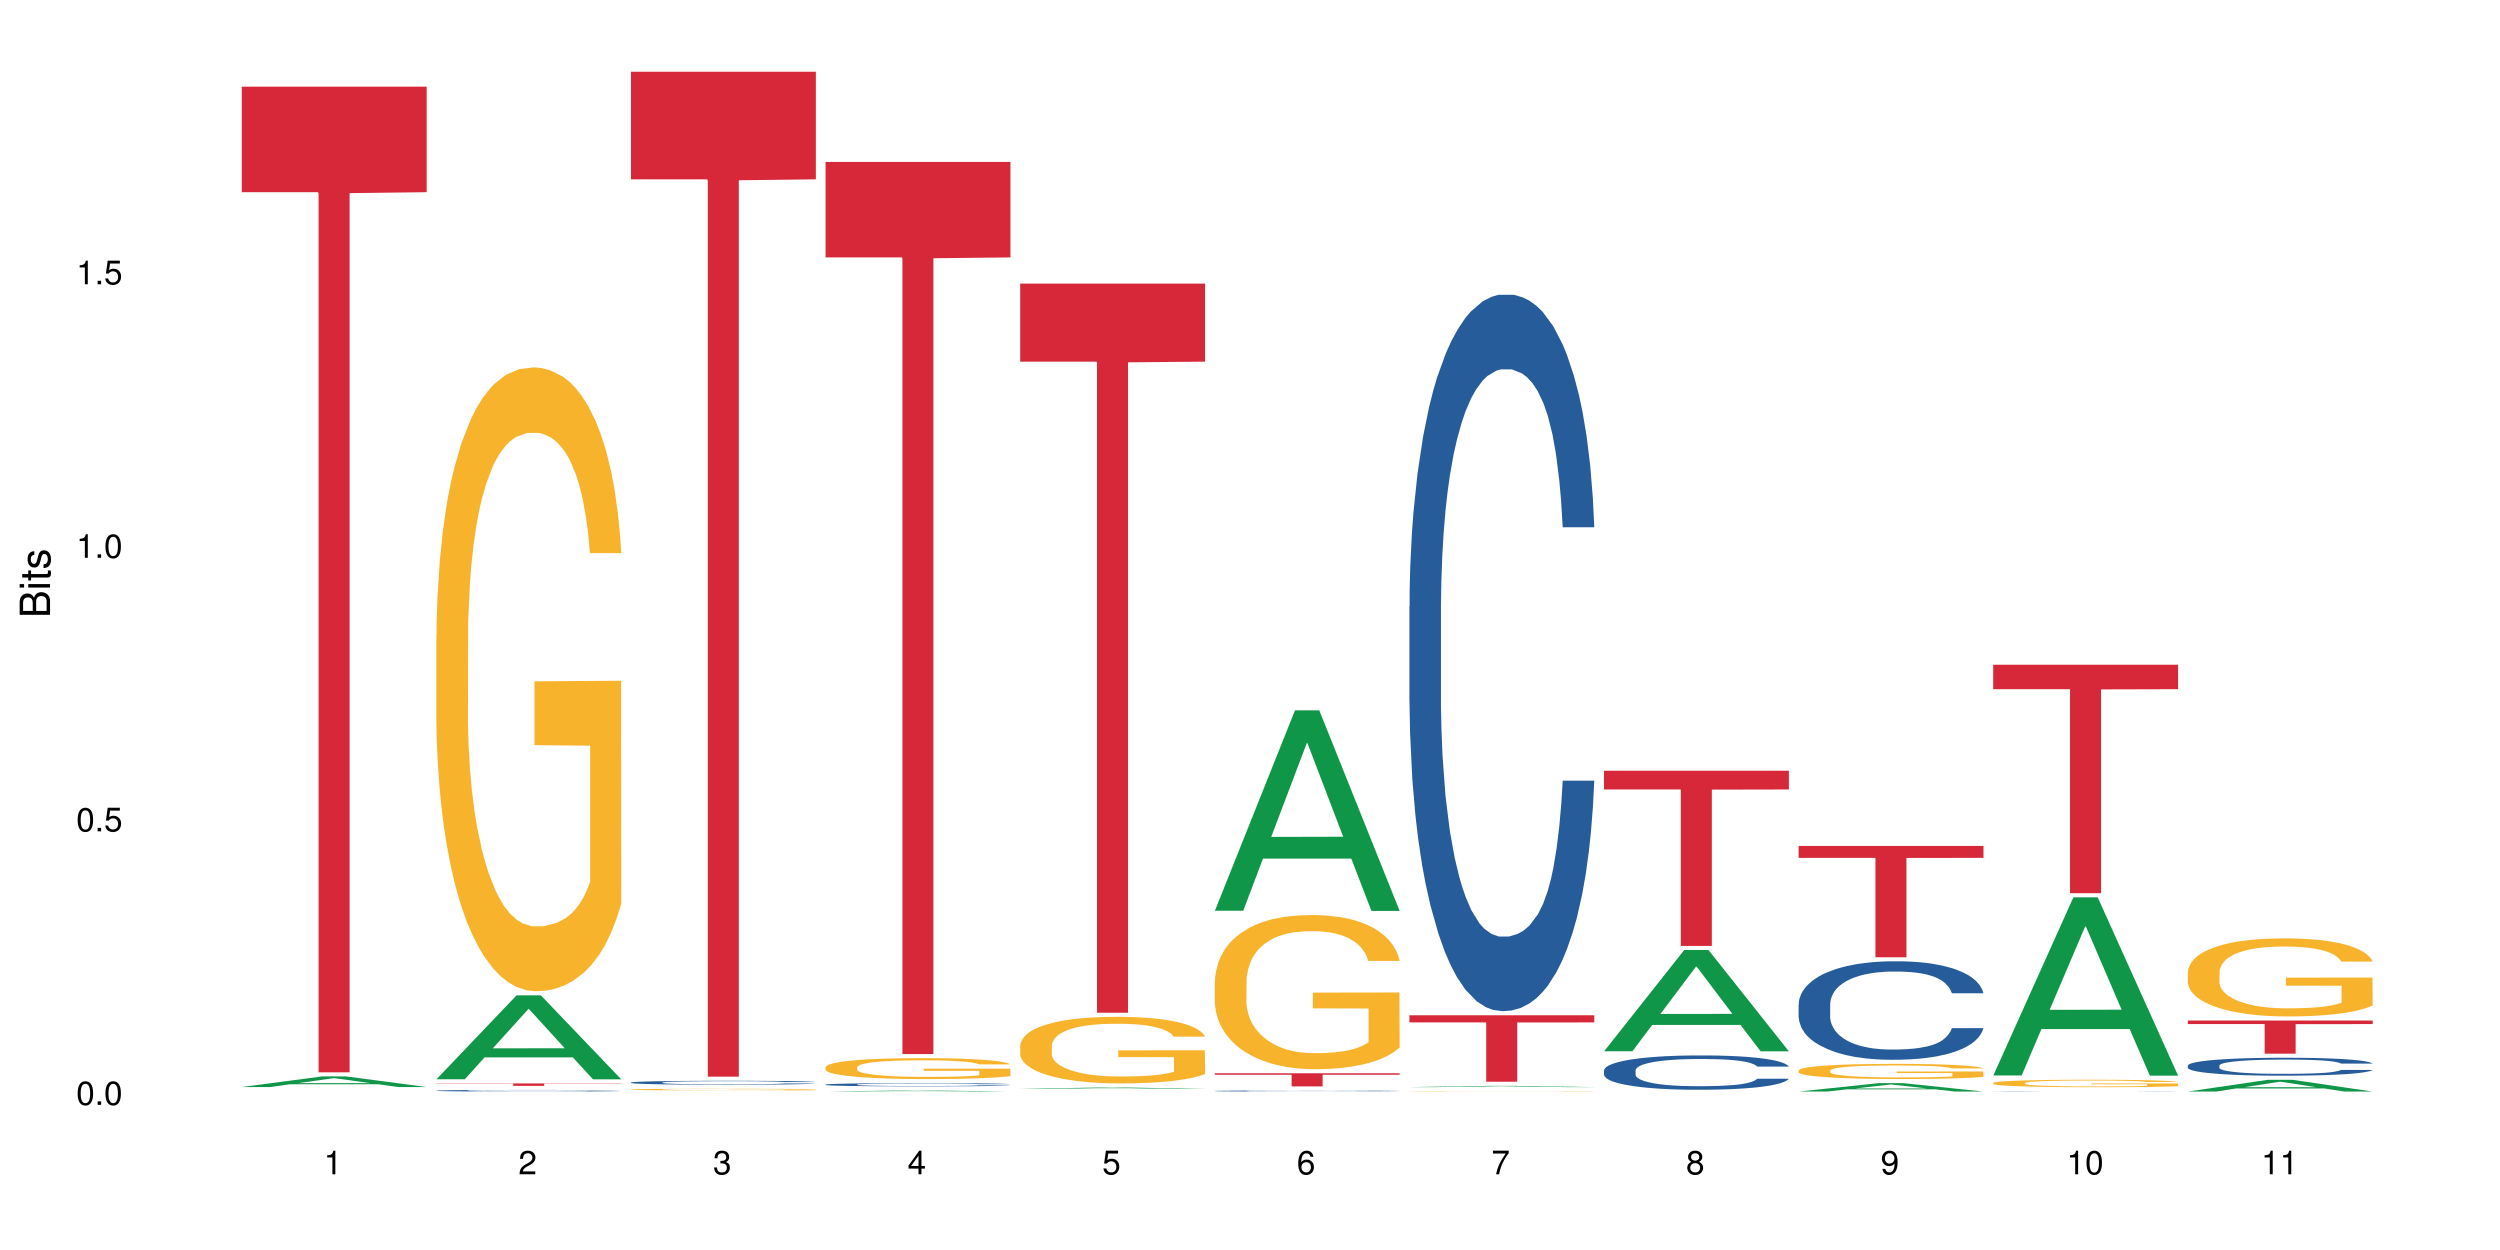<?xml version="1.0" encoding="UTF-8"?>
<svg xmlns="http://www.w3.org/2000/svg" xmlns:xlink="http://www.w3.org/1999/xlink" width="720pt" height="360pt" viewBox="0 0 720 360" version="1.1">
<defs>
<g>
<symbol overflow="visible" id="glyph0-0">
<path style="stroke:none;" d=""/>
</symbol>
<symbol overflow="visible" id="glyph0-1">
<path style="stroke:none;" d="M 2.641 -6.797 C 2 -6.797 1.422 -6.531 1.078 -6.047 C 0.641 -5.453 0.406 -4.547 0.406 -3.297 C 0.406 -1 1.188 0.219 2.641 0.219 C 4.078 0.219 4.859 -1 4.859 -3.234 C 4.859 -4.562 4.656 -5.438 4.203 -6.047 C 3.844 -6.531 3.281 -6.797 2.641 -6.797 Z M 2.641 -6.047 C 3.547 -6.047 4 -5.125 4 -3.312 C 4 -1.375 3.562 -0.484 2.625 -0.484 C 1.734 -0.484 1.281 -1.422 1.281 -3.281 C 1.281 -5.141 1.734 -6.047 2.641 -6.047 Z M 2.641 -6.047 "/>
</symbol>
<symbol overflow="visible" id="glyph0-2">
<path style="stroke:none;" d="M 1.828 -1 L 0.828 -1 L 0.828 0 L 1.828 0 Z M 1.828 -1 "/>
</symbol>
<symbol overflow="visible" id="glyph0-3">
<path style="stroke:none;" d="M 4.562 -6.797 L 1.062 -6.797 L 0.547 -3.094 L 1.328 -3.094 C 1.719 -3.562 2.047 -3.734 2.578 -3.734 C 3.484 -3.734 4.062 -3.109 4.062 -2.094 C 4.062 -1.125 3.484 -0.531 2.578 -0.531 C 1.828 -0.531 1.375 -0.906 1.188 -1.672 L 0.328 -1.672 C 0.453 -1.109 0.547 -0.844 0.75 -0.594 C 1.125 -0.078 1.828 0.219 2.594 0.219 C 3.969 0.219 4.922 -0.781 4.922 -2.219 C 4.922 -3.562 4.031 -4.484 2.719 -4.484 C 2.25 -4.484 1.859 -4.359 1.469 -4.062 L 1.734 -5.969 L 4.562 -5.969 Z M 4.562 -6.797 "/>
</symbol>
<symbol overflow="visible" id="glyph0-4">
<path style="stroke:none;" d="M 2.484 -4.844 L 2.484 0 L 3.328 0 L 3.328 -6.797 L 2.766 -6.797 C 2.469 -5.75 2.281 -5.609 0.984 -5.453 L 0.984 -4.844 Z M 2.484 -4.844 "/>
</symbol>
<symbol overflow="visible" id="glyph0-5">
<path style="stroke:none;" d="M 4.859 -0.828 L 1.281 -0.828 C 1.359 -1.391 1.672 -1.75 2.5 -2.234 L 3.469 -2.75 C 4.406 -3.266 4.906 -3.969 4.906 -4.812 C 4.906 -5.375 4.672 -5.906 4.266 -6.266 C 3.859 -6.625 3.375 -6.797 2.719 -6.797 C 1.859 -6.797 1.219 -6.5 0.844 -5.922 C 0.609 -5.562 0.5 -5.125 0.484 -4.438 L 1.328 -4.438 C 1.359 -4.906 1.406 -5.188 1.531 -5.406 C 1.75 -5.812 2.188 -6.062 2.703 -6.062 C 3.469 -6.062 4.031 -5.516 4.031 -4.781 C 4.031 -4.25 3.719 -3.797 3.125 -3.438 L 2.234 -2.938 C 0.812 -2.141 0.406 -1.5 0.328 0 L 4.859 0 Z M 4.859 -0.828 "/>
</symbol>
<symbol overflow="visible" id="glyph0-6">
<path style="stroke:none;" d="M 2.125 -3.125 L 2.578 -3.125 C 3.516 -3.125 3.984 -2.703 3.984 -1.891 C 3.984 -1.031 3.469 -0.531 2.578 -0.531 C 1.656 -0.531 1.203 -0.984 1.156 -1.969 L 0.312 -1.969 C 0.344 -1.422 0.438 -1.078 0.609 -0.766 C 0.953 -0.109 1.625 0.219 2.547 0.219 C 3.953 0.219 4.859 -0.609 4.859 -1.906 C 4.859 -2.766 4.516 -3.25 3.703 -3.516 C 4.344 -3.766 4.656 -4.25 4.656 -4.938 C 4.656 -6.109 3.875 -6.797 2.578 -6.797 C 1.203 -6.797 0.484 -6.047 0.453 -4.609 L 1.297 -4.609 C 1.312 -5.016 1.344 -5.25 1.453 -5.453 C 1.641 -5.828 2.062 -6.062 2.594 -6.062 C 3.344 -6.062 3.797 -5.625 3.797 -4.906 C 3.797 -4.422 3.609 -4.141 3.25 -3.984 C 3.016 -3.891 2.719 -3.844 2.125 -3.844 Z M 2.125 -3.125 "/>
</symbol>
<symbol overflow="visible" id="glyph0-7">
<path style="stroke:none;" d="M 3.141 -1.625 L 3.141 0 L 3.984 0 L 3.984 -1.625 L 4.984 -1.625 L 4.984 -2.391 L 3.984 -2.391 L 3.984 -6.797 L 3.359 -6.797 L 0.266 -2.516 L 0.266 -1.625 Z M 3.141 -2.391 L 1 -2.391 L 3.141 -5.359 Z M 3.141 -2.391 "/>
</symbol>
<symbol overflow="visible" id="glyph0-8">
<path style="stroke:none;" d="M 4.781 -5.031 C 4.609 -6.141 3.891 -6.797 2.844 -6.797 C 2.094 -6.797 1.422 -6.438 1.031 -5.828 C 0.609 -5.172 0.406 -4.344 0.406 -3.094 C 0.406 -1.953 0.578 -1.234 0.984 -0.625 C 1.359 -0.078 1.953 0.219 2.703 0.219 C 3.984 0.219 4.922 -0.734 4.922 -2.078 C 4.922 -3.344 4.062 -4.234 2.844 -4.234 C 2.172 -4.234 1.641 -3.969 1.281 -3.469 C 1.281 -5.125 1.828 -6.047 2.797 -6.047 C 3.391 -6.047 3.797 -5.672 3.938 -5.031 Z M 2.734 -3.484 C 3.547 -3.484 4.062 -2.922 4.062 -2 C 4.062 -1.156 3.484 -0.531 2.703 -0.531 C 1.922 -0.531 1.328 -1.188 1.328 -2.047 C 1.328 -2.891 1.906 -3.484 2.734 -3.484 Z M 2.734 -3.484 "/>
</symbol>
<symbol overflow="visible" id="glyph0-9">
<path style="stroke:none;" d="M 4.984 -6.797 L 0.438 -6.797 L 0.438 -5.969 L 4.109 -5.969 C 2.5 -3.656 1.828 -2.234 1.328 0 L 2.219 0 C 2.594 -2.172 3.453 -4.047 4.984 -6.094 Z M 4.984 -6.797 "/>
</symbol>
<symbol overflow="visible" id="glyph0-10">
<path style="stroke:none;" d="M 3.75 -3.578 C 4.453 -4 4.688 -4.344 4.688 -4.984 C 4.688 -6.047 3.844 -6.797 2.641 -6.797 C 1.438 -6.797 0.594 -6.047 0.594 -4.984 C 0.594 -4.359 0.828 -4.016 1.516 -3.578 C 0.734 -3.203 0.359 -2.641 0.359 -1.891 C 0.359 -0.641 1.297 0.219 2.641 0.219 C 3.984 0.219 4.922 -0.641 4.922 -1.875 C 4.922 -2.641 4.531 -3.203 3.75 -3.578 Z M 2.641 -6.047 C 3.359 -6.047 3.812 -5.625 3.812 -4.969 C 3.812 -4.344 3.344 -3.922 2.641 -3.922 C 1.922 -3.922 1.453 -4.344 1.453 -4.984 C 1.453 -5.625 1.922 -6.047 2.641 -6.047 Z M 2.641 -3.203 C 3.484 -3.203 4.062 -2.672 4.062 -1.875 C 4.062 -1.062 3.484 -0.531 2.625 -0.531 C 1.797 -0.531 1.219 -1.078 1.219 -1.875 C 1.219 -2.672 1.797 -3.203 2.641 -3.203 Z M 2.641 -3.203 "/>
</symbol>
<symbol overflow="visible" id="glyph0-11">
<path style="stroke:none;" d="M 0.516 -1.547 C 0.672 -0.438 1.406 0.219 2.438 0.219 C 3.188 0.219 3.859 -0.141 4.266 -0.75 C 4.688 -1.406 4.891 -2.25 4.891 -3.484 C 4.891 -4.625 4.703 -5.359 4.312 -5.953 C 3.938 -6.5 3.344 -6.797 2.594 -6.797 C 1.297 -6.797 0.359 -5.844 0.359 -4.516 C 0.359 -3.25 1.234 -2.344 2.453 -2.344 C 3.094 -2.344 3.562 -2.578 4.016 -3.109 C 4 -1.453 3.469 -0.531 2.5 -0.531 C 1.906 -0.531 1.484 -0.906 1.359 -1.547 Z M 2.578 -6.062 C 3.375 -6.062 3.969 -5.406 3.969 -4.531 C 3.969 -3.688 3.375 -3.094 2.547 -3.094 C 1.734 -3.094 1.234 -3.672 1.234 -4.578 C 1.234 -5.438 1.797 -6.062 2.578 -6.062 Z M 2.578 -6.062 "/>
</symbol>
<symbol overflow="visible" id="glyph1-0">
<path style="stroke:none;" d=""/>
</symbol>
<symbol overflow="visible" id="glyph1-1">
<path style="stroke:none;" d="M 0 -0.953 L 0 -4.891 C 0 -5.719 -0.234 -6.344 -0.734 -6.797 C -1.188 -7.234 -1.812 -7.469 -2.5 -7.469 C -3.547 -7.469 -4.188 -7 -4.625 -5.875 C -4.984 -6.672 -5.641 -7.094 -6.531 -7.094 C -7.156 -7.094 -7.734 -6.859 -8.141 -6.391 C -8.562 -5.938 -8.75 -5.344 -8.75 -4.5 L -8.75 -0.953 Z M -4.984 -2.062 L -7.766 -2.062 L -7.766 -4.219 C -7.766 -4.844 -7.688 -5.203 -7.453 -5.5 C -7.219 -5.812 -6.859 -5.969 -6.375 -5.969 C -5.906 -5.969 -5.531 -5.812 -5.297 -5.5 C -5.062 -5.203 -4.984 -4.844 -4.984 -4.219 Z M -0.984 -2.062 L -4 -2.062 L -4 -4.781 C -4 -5.328 -3.859 -5.688 -3.578 -5.953 C -3.297 -6.219 -2.922 -6.359 -2.484 -6.359 C -2.062 -6.359 -1.688 -6.219 -1.406 -5.953 C -1.109 -5.688 -0.984 -5.328 -0.984 -4.781 Z M -0.984 -2.062 "/>
</symbol>
<symbol overflow="visible" id="glyph1-2">
<path style="stroke:none;" d="M -6.281 -1.797 L -6.281 -0.797 L 0 -0.797 L 0 -1.797 Z M -8.75 -1.797 L -8.75 -0.797 L -7.484 -0.797 L -7.484 -1.797 Z M -8.75 -1.797 "/>
</symbol>
<symbol overflow="visible" id="glyph1-3">
<path style="stroke:none;" d="M -6.281 -3.047 L -6.281 -2.016 L -8.016 -2.016 L -8.016 -1.016 L -6.281 -1.016 L -6.281 -0.172 L -5.469 -0.172 L -5.469 -1.016 L -0.719 -1.016 C -0.078 -1.016 0.281 -1.453 0.281 -2.234 C 0.281 -2.469 0.25 -2.719 0.188 -3.047 L -0.641 -3.047 C -0.609 -2.922 -0.594 -2.766 -0.594 -2.562 C -0.594 -2.141 -0.719 -2.016 -1.156 -2.016 L -5.469 -2.016 L -5.469 -3.047 Z M -6.281 -3.047 "/>
</symbol>
<symbol overflow="visible" id="glyph1-4">
<path style="stroke:none;" d="M -4.531 -5.25 C -5.766 -5.25 -6.469 -4.422 -6.469 -2.969 C -6.469 -1.516 -5.719 -0.562 -4.547 -0.562 C -3.562 -0.562 -3.094 -1.062 -2.734 -2.562 L -2.516 -3.484 C -2.344 -4.188 -2.094 -4.469 -1.625 -4.469 C -1.047 -4.469 -0.641 -3.875 -0.641 -3 C -0.641 -2.453 -0.797 -2 -1.062 -1.75 C -1.25 -1.594 -1.422 -1.531 -1.875 -1.469 L -1.875 -0.406 C -0.422 -0.453 0.281 -1.266 0.281 -2.922 C 0.281 -4.5 -0.5 -5.516 -1.719 -5.516 C -2.656 -5.516 -3.172 -4.984 -3.469 -3.734 L -3.703 -2.766 C -3.891 -1.953 -4.156 -1.609 -4.594 -1.609 C -5.172 -1.609 -5.547 -2.125 -5.547 -2.938 C -5.547 -3.75 -5.203 -4.172 -4.531 -4.203 Z M -4.531 -5.25 "/>
</symbol>
</g>
</defs>
<g id="surface7323">
<rect x="0" y="0" width="720" height="360" style="fill:rgb(100%,100%,100%);fill-opacity:1;stroke:none;"/>
<path style=" stroke:none;fill-rule:nonzero;fill:rgb(6.275%,58.824%,28.235%);fill-opacity:1;" d="M 69.629 313.066 L 69.688 313.062 L 92.723 310.012 L 99.723 310.012 L 122.875 313.066 L 114.738 313.066 L 108.938 312.27 L 83.508 312.27 L 77.82 313.066 L 69.629 313.066 L 85.957 311.941 L 106.605 311.938 L 96.309 310.512 L 96.195 310.508 L 96.082 310.516 L 85.898 311.938 L 85.957 311.941 Z M 69.629 313.066 "/>
<path style=" stroke:none;fill-rule:nonzero;fill:rgb(83.922%,15.686%,22.353%);fill-opacity:1;" d="M 69.629 24.965 L 122.875 24.965 L 122.875 55.352 L 100.684 55.617 L 100.684 308.832 L 91.754 308.832 L 91.754 55.883 L 91.625 55.352 L 69.629 55.352 Z M 69.629 24.965 "/>
<path style=" stroke:none;fill-rule:nonzero;fill:rgb(6.275%,58.824%,28.235%);fill-opacity:1;" d="M 125.676 310.824 L 125.734 310.801 L 148.77 286.66 L 155.77 286.66 L 178.918 310.848 L 170.785 310.848 L 164.984 304.535 L 139.555 304.535 L 133.867 310.824 L 125.676 310.824 L 142 301.922 L 162.652 301.898 L 152.355 290.613 L 152.242 290.59 L 152.129 290.656 L 141.945 301.898 L 142 301.922 Z M 125.676 310.824 "/>
<path style=" stroke:none;fill-rule:nonzero;fill:rgb(14.51%,36.078%,60%);fill-opacity:1;" d="M 125.676 314.109 L 125.742 314.109 L 125.742 314.098 L 125.934 314.082 L 126.391 314.062 L 126.844 314.047 L 128.012 314.023 L 129.637 313.996 L 131.324 313.98 L 132.559 313.969 L 133.664 313.961 L 136.195 313.945 L 137.816 313.938 L 139.57 313.93 L 141.715 313.922 L 143.273 313.918 L 146.777 313.91 L 149.375 313.906 L 158.336 313.906 L 160.219 313.91 L 162.297 313.914 L 164.051 313.918 L 167.102 313.926 L 169.828 313.938 L 171.062 313.945 L 173.012 313.957 L 174.504 313.973 L 175.543 313.98 L 176.711 313.996 L 177.75 314.016 L 178.531 314.039 L 178.918 314.059 L 169.828 314.059 L 169.375 314.039 L 168.855 314.027 L 167.883 314.008 L 166.906 313.996 L 165.543 313.984 L 164.309 313.977 L 162.621 313.969 L 161.129 313.965 L 159.57 313.961 L 158.078 313.957 L 155.219 313.953 L 151.906 313.953 L 150.676 313.957 L 148.141 313.957 L 146.777 313.961 L 144.832 313.969 L 143.469 313.973 L 141.844 313.98 L 140.738 313.988 L 139.375 314 L 138.402 314.008 L 137.297 314.023 L 136.648 314.035 L 136.066 314.047 L 135.547 314.059 L 135.156 314.074 L 134.895 314.09 L 134.766 314.105 L 134.766 314.172 L 134.895 314.188 L 135.219 314.203 L 136.066 314.23 L 137.297 314.254 L 138.727 314.27 L 140.09 314.285 L 140.871 314.289 L 141.91 314.297 L 143.531 314.305 L 145.871 314.312 L 147.234 314.316 L 149.312 314.32 L 158.531 314.32 L 160.285 314.316 L 162.688 314.309 L 164.18 314.301 L 165.48 314.293 L 166.453 314.285 L 168.074 314.266 L 168.855 314.25 L 169.441 314.234 L 169.828 314.223 L 178.918 314.223 L 178.531 314.238 L 177.945 314.254 L 177.363 314.266 L 176.453 314.281 L 175.414 314.297 L 173.922 314.309 L 172.688 314.32 L 171.062 314.332 L 169.57 314.34 L 167.945 314.344 L 165.543 314.355 L 163.984 314.359 L 162.297 314.363 L 160.285 314.367 L 157.754 314.367 L 155.023 314.371 L 149.766 314.371 L 147.754 314.367 L 145.09 314.363 L 141.777 314.355 L 139.375 314.348 L 137.492 314.34 L 135.871 314.332 L 134.051 314.32 L 131.715 314.301 L 130.285 314.289 L 129.312 314.277 L 128.207 314.258 L 127.43 314.242 L 126.52 314.219 L 125.871 314.191 L 125.676 314.168 Z M 125.676 314.109 "/>
<path style=" stroke:none;fill-rule:nonzero;fill:rgb(96.863%,70.196%,16.863%);fill-opacity:1;" d="M 125.676 182.762 L 125.742 182.598 L 125.742 179.316 L 126 171.934 L 126.648 161.758 L 127.492 153.391 L 128.402 146.828 L 128.988 143.379 L 129.961 138.457 L 130.805 134.848 L 132.949 127.465 L 135.676 120.57 L 137.168 117.617 L 138.855 114.828 L 141.258 111.711 L 142.363 110.562 L 145.738 107.938 L 149.57 106.297 L 153.793 105.805 L 155.738 105.969 L 158.402 106.625 L 162.039 108.43 L 164.117 110.07 L 165.738 111.711 L 167.426 113.844 L 169.504 117.125 L 171.453 121.066 L 173.012 125.004 L 174.57 129.926 L 175.867 135.176 L 176.973 140.918 L 177.945 147.812 L 178.531 153.555 L 178.918 159.297 L 169.895 159.297 L 169.375 153.555 L 168.789 149.125 L 167.816 143.707 L 166.844 139.77 L 165.867 136.652 L 164.051 132.387 L 162.492 129.762 L 160.543 127.465 L 158.66 125.988 L 156.52 125.004 L 155.219 124.676 L 151.777 124.676 L 148.66 125.824 L 146.844 127.137 L 145.543 128.449 L 143.727 130.91 L 142.621 132.879 L 141.973 134.191 L 140.027 139.277 L 138.727 143.871 L 138.012 146.992 L 137.105 151.914 L 136.453 156.344 L 135.738 162.906 L 135.352 167.828 L 134.832 178.988 L 134.766 208.523 L 134.961 214.758 L 135.352 221.488 L 135.871 227.395 L 136.648 233.629 L 137.43 238.387 L 138.793 244.785 L 139.961 249.055 L 140.871 251.844 L 142.621 256.273 L 143.336 257.75 L 145.023 260.703 L 146.777 263 L 148.922 264.969 L 150.543 265.953 L 153.141 266.773 L 156.453 266.773 L 160.348 265.789 L 162.816 264.477 L 164.504 263.164 L 165.609 262.016 L 166.973 260.211 L 167.945 258.57 L 168.855 256.766 L 169.961 253.977 L 169.961 214.758 L 153.922 214.594 L 153.922 196.219 L 178.855 196.051 L 178.918 260.211 L 177.555 264.641 L 175.867 268.906 L 174.246 272.191 L 172.555 274.98 L 170.152 278.098 L 168.207 280.066 L 165.219 282.363 L 162.492 283.84 L 159.637 284.824 L 157.102 285.316 L 154.117 285.48 L 151.453 285.152 L 148.598 284.168 L 146.324 282.855 L 144.246 281.215 L 142.168 279.082 L 139.57 275.637 L 137.883 272.848 L 136.129 269.398 L 134.375 265.297 L 132.816 260.867 L 131.777 257.422 L 130.742 253.484 L 129.637 248.562 L 128.598 242.98 L 127.82 237.895 L 127.105 232.152 L 126.586 226.738 L 126.066 219.352 L 125.805 213.445 L 125.676 208.359 Z M 125.676 182.762 "/>
<path style=" stroke:none;fill-rule:nonzero;fill:rgb(83.922%,15.686%,22.353%);fill-opacity:1;" d="M 125.676 312.027 L 178.918 312.027 L 178.918 312.102 L 156.73 312.102 L 156.73 312.727 L 147.801 312.727 L 147.801 312.102 L 125.676 312.102 Z M 125.676 312.027 "/>
<path style=" stroke:none;fill-rule:nonzero;fill:rgb(14.51%,36.078%,60%);fill-opacity:1;" d="M 181.723 311.758 L 181.785 311.758 L 181.785 311.73 L 181.98 311.691 L 182.438 311.645 L 182.891 311.609 L 184.059 311.547 L 185.684 311.488 L 187.371 311.445 L 188.605 311.418 L 189.707 311.398 L 192.242 311.359 L 193.863 311.34 L 195.617 311.32 L 197.762 311.305 L 199.32 311.293 L 202.824 311.277 L 205.422 311.27 L 207.434 311.266 L 211.785 311.266 L 214.383 311.27 L 216.266 311.277 L 218.344 311.285 L 220.098 311.293 L 223.148 311.316 L 225.875 311.344 L 227.109 311.363 L 229.059 311.395 L 230.551 311.426 L 231.59 311.453 L 232.758 311.488 L 233.797 311.535 L 234.578 311.59 L 234.965 311.633 L 225.875 311.633 L 225.422 311.59 L 224.902 311.559 L 223.926 311.516 L 222.953 311.488 L 221.59 311.457 L 220.355 311.438 L 218.668 311.418 L 217.176 311.406 L 215.617 311.398 L 214.121 311.391 L 211.266 311.383 L 207.953 311.383 L 206.723 311.387 L 204.188 311.395 L 202.824 311.402 L 200.875 311.418 L 199.512 311.43 L 197.891 311.449 L 196.785 311.469 L 195.422 311.496 L 194.449 311.52 L 193.344 311.551 L 192.695 311.578 L 192.109 311.605 L 191.59 311.641 L 191.203 311.676 L 190.941 311.715 L 190.812 311.754 L 190.812 311.91 L 190.941 311.949 L 191.266 311.992 L 192.109 312.055 L 193.344 312.109 L 194.773 312.152 L 196.137 312.184 L 196.918 312.199 L 197.953 312.215 L 199.578 312.234 L 201.914 312.254 L 203.281 312.266 L 205.355 312.273 L 207.5 312.277 L 210.355 312.277 L 212.891 312.273 L 214.578 312.266 L 216.332 312.258 L 218.734 312.242 L 220.227 312.227 L 221.523 312.207 L 222.5 312.188 L 223.148 312.168 L 224.121 312.137 L 224.902 312.102 L 225.484 312.066 L 225.875 312.031 L 234.965 312.031 L 234.578 312.074 L 233.992 312.113 L 233.406 312.141 L 232.5 312.18 L 231.461 312.211 L 229.965 312.246 L 228.734 312.27 L 227.109 312.297 L 225.617 312.316 L 223.992 312.332 L 221.59 312.355 L 220.031 312.363 L 218.344 312.375 L 216.332 312.383 L 213.797 312.387 L 211.07 312.395 L 208.539 312.395 L 205.812 312.391 L 203.801 312.387 L 201.137 312.379 L 197.824 312.359 L 195.422 312.34 L 193.539 312.32 L 191.918 312.301 L 190.098 312.273 L 187.762 312.227 L 186.332 312.191 L 185.359 312.164 L 184.254 312.121 L 183.477 312.086 L 182.566 312.027 L 181.918 311.957 L 181.723 311.898 Z M 181.723 311.758 "/>
<path style=" stroke:none;fill-rule:nonzero;fill:rgb(96.863%,70.196%,16.863%);fill-opacity:1;" d="M 181.723 313.773 L 181.785 313.773 L 181.785 313.766 L 182.047 313.746 L 182.695 313.719 L 183.539 313.695 L 184.449 313.68 L 185.035 313.672 L 186.008 313.66 L 186.852 313.648 L 188.996 313.629 L 191.723 313.613 L 193.215 313.605 L 194.902 313.598 L 197.305 313.59 L 198.41 313.586 L 201.785 313.578 L 205.617 313.574 L 214.449 313.574 L 218.082 313.582 L 220.16 313.586 L 221.785 313.59 L 223.473 313.594 L 225.551 313.602 L 227.5 313.613 L 230.617 313.637 L 231.914 313.648 L 233.02 313.664 L 233.992 313.684 L 234.578 313.699 L 234.965 313.711 L 225.941 313.711 L 225.422 313.699 L 224.836 313.688 L 223.863 313.672 L 222.891 313.66 L 221.914 313.652 L 220.098 313.641 L 218.539 313.637 L 216.59 313.629 L 214.707 313.625 L 212.566 313.625 L 211.266 313.621 L 207.824 313.621 L 204.707 313.625 L 202.891 313.629 L 201.59 313.633 L 199.773 313.641 L 198.668 313.645 L 198.02 313.648 L 196.07 313.66 L 194.773 313.672 L 194.059 313.68 L 193.148 313.695 L 192.5 313.703 L 191.785 313.723 L 191.398 313.734 L 190.879 313.766 L 190.812 313.84 L 191.008 313.855 L 191.398 313.875 L 191.918 313.891 L 192.695 313.906 L 193.477 313.918 L 194.84 313.934 L 196.008 313.945 L 196.918 313.953 L 198.668 313.965 L 199.383 313.969 L 201.07 313.977 L 202.824 313.984 L 204.969 313.988 L 206.59 313.992 L 212.5 313.992 L 216.395 313.988 L 218.863 313.988 L 220.551 313.984 L 221.656 313.98 L 223.02 313.977 L 223.992 313.973 L 224.902 313.965 L 226.004 313.961 L 226.004 313.855 L 209.969 313.855 L 209.969 313.809 L 234.902 313.809 L 234.965 313.977 L 233.602 313.988 L 231.914 313.996 L 230.293 314.008 L 228.602 314.016 L 226.199 314.023 L 224.254 314.027 L 221.266 314.031 L 218.539 314.035 L 215.68 314.039 L 213.148 314.039 L 210.164 314.043 L 207.5 314.039 L 204.645 314.039 L 202.371 314.035 L 200.293 314.031 L 198.215 314.023 L 195.617 314.016 L 193.93 314.008 L 192.176 314 L 190.422 313.988 L 187.824 313.969 L 186.785 313.957 L 185.684 313.945 L 184.645 313.93 L 183.863 313.918 L 183.152 313.902 L 182.633 313.887 L 182.113 313.867 L 181.852 313.855 L 181.723 313.84 Z M 181.723 313.773 "/>
<path style=" stroke:none;fill-rule:nonzero;fill:rgb(83.922%,15.686%,22.353%);fill-opacity:1;" d="M 181.723 20.664 L 234.965 20.664 L 234.965 51.645 L 212.777 51.914 L 212.777 310.086 L 203.848 310.086 L 203.848 52.188 L 203.719 51.645 L 181.723 51.645 Z M 181.723 20.664 "/>
<path style=" stroke:none;fill-rule:nonzero;fill:rgb(6.275%,58.824%,28.235%);fill-opacity:1;" d="M 237.77 314.371 L 237.824 314.371 L 260.863 314.051 L 267.859 314.051 L 291.012 314.371 L 282.879 314.371 L 277.074 314.285 L 251.648 314.285 L 245.961 314.371 L 237.77 314.371 L 254.094 314.254 L 274.742 314.25 L 264.449 314.102 L 264.219 314.102 L 254.039 314.25 L 254.094 314.254 Z M 237.77 314.371 "/>
<path style=" stroke:none;fill-rule:nonzero;fill:rgb(14.51%,36.078%,60%);fill-opacity:1;" d="M 237.77 312.348 L 237.832 312.348 L 237.832 312.328 L 238.027 312.297 L 238.484 312.258 L 238.938 312.227 L 240.105 312.18 L 241.73 312.129 L 243.418 312.094 L 244.652 312.07 L 245.754 312.055 L 248.289 312.023 L 249.91 312.008 L 251.664 311.992 L 253.805 311.98 L 255.363 311.969 L 258.871 311.957 L 261.469 311.949 L 267.832 311.949 L 270.43 311.953 L 272.312 311.957 L 274.391 311.965 L 276.145 311.969 L 279.195 311.988 L 281.922 312.012 L 283.156 312.027 L 285.105 312.051 L 286.598 312.078 L 287.637 312.098 L 288.805 312.129 L 289.844 312.168 L 290.621 312.211 L 291.012 312.246 L 281.922 312.246 L 281.469 312.215 L 280.949 312.188 L 279.973 312.152 L 279 312.129 L 277.637 312.105 L 276.402 312.09 L 274.715 312.074 L 273.223 312.062 L 271.664 312.055 L 270.168 312.051 L 267.312 312.043 L 264 312.043 L 262.766 312.047 L 260.234 312.055 L 258.871 312.059 L 256.922 312.07 L 255.559 312.082 L 253.938 312.098 L 252.832 312.113 L 251.469 312.133 L 250.496 312.152 L 249.391 312.184 L 248.742 312.203 L 248.156 312.227 L 247.637 312.254 L 247.25 312.285 L 246.988 312.316 L 246.859 312.344 L 246.859 312.477 L 246.988 312.508 L 247.312 312.543 L 248.156 312.594 L 249.391 312.637 L 250.82 312.672 L 252.184 312.699 L 252.961 312.711 L 254 312.723 L 255.625 312.742 L 257.961 312.758 L 259.324 312.766 L 261.402 312.77 L 263.547 312.773 L 266.402 312.773 L 268.938 312.77 L 270.625 312.766 L 272.379 312.758 L 274.781 312.746 L 276.273 312.73 L 277.57 312.715 L 278.547 312.699 L 279.195 312.688 L 280.168 312.66 L 280.949 312.633 L 281.531 312.602 L 281.922 312.574 L 291.012 312.574 L 290.621 312.605 L 290.039 312.641 L 289.453 312.664 L 288.547 312.695 L 287.508 312.719 L 286.012 312.75 L 284.777 312.77 L 283.156 312.789 L 281.664 312.805 L 280.039 312.82 L 277.637 312.836 L 276.078 312.844 L 274.391 312.852 L 272.379 312.859 L 269.844 312.867 L 267.117 312.871 L 264.586 312.871 L 261.859 312.867 L 259.844 312.863 L 257.184 312.855 L 253.871 312.844 L 251.469 312.828 L 249.586 312.809 L 247.961 312.793 L 246.145 312.77 L 243.809 312.734 L 242.379 312.703 L 241.406 312.68 L 240.301 312.648 L 239.523 312.617 L 238.613 312.57 L 237.965 312.512 L 237.77 312.465 Z M 237.77 312.348 "/>
<path style=" stroke:none;fill-rule:nonzero;fill:rgb(96.863%,70.196%,16.863%);fill-opacity:1;" d="M 237.77 307.324 L 237.832 307.32 L 237.832 307.211 L 238.094 306.961 L 238.742 306.621 L 239.586 306.34 L 240.496 306.121 L 241.078 306.004 L 242.055 305.84 L 242.898 305.719 L 245.039 305.473 L 247.77 305.242 L 249.262 305.141 L 250.949 305.047 L 253.352 304.945 L 254.457 304.906 L 257.832 304.816 L 261.664 304.762 L 265.883 304.746 L 267.832 304.75 L 270.492 304.773 L 274.129 304.832 L 276.207 304.887 L 277.832 304.945 L 279.52 305.016 L 281.598 305.125 L 283.547 305.258 L 285.105 305.391 L 286.66 305.555 L 287.961 305.73 L 289.066 305.922 L 290.039 306.152 L 290.621 306.348 L 291.012 306.539 L 281.988 306.539 L 281.469 306.348 L 280.883 306.199 L 279.91 306.016 L 278.934 305.883 L 277.961 305.781 L 276.145 305.637 L 274.586 305.547 L 272.637 305.473 L 270.754 305.422 L 268.609 305.391 L 267.312 305.379 L 263.871 305.379 L 260.754 305.418 L 258.938 305.461 L 257.637 305.504 L 255.82 305.586 L 254.715 305.652 L 254.066 305.695 L 252.117 305.867 L 250.82 306.023 L 250.105 306.125 L 249.195 306.293 L 248.547 306.441 L 247.832 306.66 L 247.441 306.824 L 246.922 307.199 L 246.859 308.188 L 247.055 308.398 L 247.441 308.625 L 247.961 308.82 L 248.742 309.031 L 249.52 309.191 L 250.883 309.406 L 252.055 309.547 L 252.961 309.641 L 254.715 309.789 L 255.43 309.84 L 257.117 309.938 L 258.871 310.016 L 261.016 310.082 L 262.637 310.113 L 265.234 310.141 L 268.547 310.141 L 272.441 310.109 L 274.91 310.066 L 276.598 310.02 L 277.703 309.98 L 279.066 309.922 L 280.039 309.867 L 280.949 309.805 L 282.051 309.711 L 282.051 308.398 L 266.016 308.395 L 266.016 307.777 L 290.949 307.77 L 291.012 309.922 L 289.648 310.07 L 287.961 310.215 L 286.336 310.324 L 284.648 310.418 L 282.246 310.523 L 280.297 310.586 L 277.312 310.664 L 274.586 310.715 L 271.727 310.746 L 269.195 310.762 L 266.207 310.77 L 263.547 310.758 L 260.688 310.727 L 258.418 310.68 L 256.34 310.625 L 254.262 310.555 L 251.664 310.438 L 249.977 310.344 L 248.223 310.23 L 246.469 310.094 L 244.91 309.945 L 243.871 309.828 L 242.832 309.695 L 241.73 309.531 L 240.691 309.344 L 239.91 309.172 L 239.195 308.98 L 238.676 308.801 L 238.156 308.551 L 237.898 308.355 L 237.77 308.184 Z M 237.77 307.324 "/>
<path style=" stroke:none;fill-rule:nonzero;fill:rgb(83.922%,15.686%,22.353%);fill-opacity:1;" d="M 237.77 46.633 L 291.012 46.633 L 291.012 74.133 L 268.82 74.375 L 268.82 303.566 L 259.895 303.566 L 259.895 74.617 L 259.766 74.133 L 237.77 74.133 Z M 237.77 46.633 "/>
<path style=" stroke:none;fill-rule:nonzero;fill:rgb(6.275%,58.824%,28.235%);fill-opacity:1;" d="M 293.816 313.586 L 293.871 313.586 L 316.91 313.199 L 323.906 313.199 L 347.059 313.586 L 338.926 313.586 L 333.121 313.488 L 307.695 313.488 L 302.008 313.586 L 293.816 313.586 L 310.141 313.445 L 330.789 313.445 L 320.492 313.266 L 320.266 313.266 L 310.082 313.445 L 310.141 313.445 Z M 293.816 313.586 "/>
<path style=" stroke:none;fill-rule:nonzero;fill:rgb(96.863%,70.196%,16.863%);fill-opacity:1;" d="M 293.816 301.055 L 293.879 301.039 L 293.879 300.688 L 294.141 299.898 L 294.789 298.812 L 295.633 297.922 L 296.543 297.219 L 297.125 296.852 L 298.102 296.328 L 298.945 295.941 L 301.086 295.152 L 303.812 294.418 L 305.309 294.102 L 306.996 293.805 L 309.398 293.473 L 310.504 293.348 L 313.879 293.07 L 317.711 292.895 L 321.93 292.84 L 323.879 292.859 L 326.539 292.93 L 330.176 293.121 L 332.254 293.297 L 333.879 293.473 L 335.566 293.699 L 337.645 294.051 L 339.59 294.469 L 341.148 294.891 L 342.707 295.418 L 344.008 295.977 L 345.109 296.59 L 346.086 297.324 L 346.668 297.938 L 347.059 298.551 L 338.035 298.551 L 337.516 297.938 L 336.93 297.465 L 335.957 296.887 L 334.98 296.469 L 334.008 296.133 L 332.191 295.68 L 330.633 295.398 L 328.684 295.152 L 326.801 294.996 L 324.656 294.891 L 323.359 294.855 L 319.918 294.855 L 316.801 294.977 L 314.984 295.117 L 313.684 295.258 L 311.867 295.52 L 310.762 295.73 L 310.113 295.871 L 308.164 296.414 L 306.867 296.906 L 306.152 297.238 L 305.242 297.762 L 304.594 298.234 L 303.879 298.938 L 303.488 299.461 L 302.969 300.652 L 302.906 303.805 L 303.102 304.473 L 303.488 305.191 L 304.008 305.82 L 304.789 306.484 L 305.566 306.996 L 306.93 307.676 L 308.102 308.133 L 309.008 308.43 L 310.762 308.902 L 311.477 309.062 L 313.164 309.375 L 314.918 309.621 L 317.059 309.832 L 318.684 309.938 L 321.281 310.023 L 324.594 310.023 L 328.488 309.918 L 330.957 309.781 L 332.645 309.641 L 333.746 309.516 L 335.113 309.324 L 336.086 309.148 L 336.996 308.957 L 338.098 308.66 L 338.098 304.473 L 322.059 304.453 L 322.059 302.492 L 346.992 302.477 L 347.059 309.324 L 345.695 309.797 L 344.008 310.254 L 342.383 310.602 L 340.695 310.902 L 338.293 311.234 L 336.344 311.445 L 333.359 311.688 L 330.633 311.848 L 327.773 311.953 L 325.242 312.004 L 322.254 312.02 L 319.594 311.988 L 316.734 311.883 L 314.465 311.742 L 312.387 311.566 L 310.309 311.34 L 307.711 310.969 L 306.023 310.672 L 304.27 310.305 L 302.516 309.867 L 300.957 309.395 L 299.918 309.027 L 298.879 308.605 L 297.777 308.082 L 296.738 307.484 L 295.957 306.941 L 295.242 306.328 L 294.723 305.75 L 294.203 304.961 L 293.945 304.332 L 293.816 303.789 Z M 293.816 301.055 "/>
<path style=" stroke:none;fill-rule:nonzero;fill:rgb(83.922%,15.686%,22.353%);fill-opacity:1;" d="M 293.816 81.672 L 347.059 81.672 L 347.059 104.152 L 324.867 104.348 L 324.867 291.66 L 315.941 291.66 L 315.941 104.547 L 315.812 104.152 L 293.816 104.152 Z M 293.816 81.672 "/>
<path style=" stroke:none;fill-rule:nonzero;fill:rgb(6.275%,58.824%,28.235%);fill-opacity:1;" d="M 349.859 262.297 L 349.918 262.242 L 372.957 204.578 L 379.953 204.578 L 403.105 262.352 L 394.973 262.352 L 389.168 247.27 L 363.742 247.27 L 358.051 262.297 L 349.859 262.297 L 366.188 241.031 L 386.836 240.977 L 376.539 214.016 L 376.426 213.961 L 376.312 214.125 L 366.129 240.977 L 366.188 241.031 Z M 349.859 262.297 "/>
<path style=" stroke:none;fill-rule:nonzero;fill:rgb(14.51%,36.078%,60%);fill-opacity:1;" d="M 349.859 314.199 L 349.926 314.195 L 349.926 314.191 L 350.121 314.18 L 350.574 314.168 L 351.031 314.156 L 352.199 314.141 L 353.82 314.125 L 355.512 314.113 L 356.742 314.105 L 357.848 314.098 L 360.379 314.09 L 362.004 314.082 L 363.758 314.078 L 365.898 314.074 L 367.457 314.07 L 370.965 314.066 L 373.562 314.066 L 375.574 314.062 L 379.926 314.062 L 382.523 314.066 L 384.406 314.066 L 386.484 314.07 L 388.234 314.07 L 391.289 314.078 L 394.016 314.086 L 395.25 314.09 L 397.195 314.098 L 398.691 314.105 L 399.73 314.113 L 400.898 314.125 L 401.938 314.137 L 402.715 314.152 L 403.105 314.164 L 394.016 314.164 L 393.559 314.152 L 393.039 314.145 L 392.066 314.133 L 391.094 314.125 L 389.73 314.117 L 388.496 314.109 L 386.809 314.105 L 385.312 314.102 L 383.754 314.098 L 372.328 314.098 L 370.965 314.102 L 369.016 314.105 L 367.652 314.109 L 366.027 314.113 L 364.926 314.117 L 363.562 314.125 L 362.586 314.133 L 361.484 314.141 L 360.836 314.148 L 360.25 314.156 L 359.73 314.164 L 359.34 314.176 L 359.082 314.188 L 358.953 314.195 L 358.953 314.238 L 359.082 314.25 L 359.406 314.262 L 360.25 314.277 L 361.484 314.293 L 362.914 314.305 L 364.277 314.312 L 365.055 314.316 L 366.094 314.32 L 367.719 314.328 L 370.055 314.332 L 371.418 314.336 L 373.496 314.336 L 375.641 314.34 L 378.496 314.34 L 381.027 314.336 L 382.715 314.336 L 384.469 314.332 L 386.871 314.328 L 388.367 314.324 L 389.664 314.32 L 390.637 314.312 L 391.289 314.309 L 392.262 314.301 L 393.039 314.293 L 394.016 314.273 L 403.105 314.273 L 402.715 314.281 L 402.133 314.293 L 401.547 314.301 L 400.637 314.312 L 399.598 314.32 L 398.105 314.332 L 396.871 314.336 L 395.25 314.344 L 393.754 314.348 L 392.133 314.355 L 389.73 314.359 L 388.172 314.363 L 386.484 314.363 L 384.469 314.367 L 381.938 314.371 L 373.949 314.371 L 371.938 314.367 L 369.277 314.367 L 365.965 314.363 L 363.562 314.355 L 361.68 314.352 L 360.055 314.344 L 358.238 314.336 L 355.898 314.324 L 354.473 314.316 L 353.496 314.309 L 352.395 314.297 L 351.613 314.289 L 350.707 314.27 L 350.055 314.25 L 349.859 314.234 Z M 349.859 314.199 "/>
<path style=" stroke:none;fill-rule:nonzero;fill:rgb(96.863%,70.196%,16.863%);fill-opacity:1;" d="M 349.859 282.547 L 349.926 282.508 L 349.926 281.695 L 350.188 279.871 L 350.836 277.359 L 351.68 275.289 L 352.59 273.668 L 353.172 272.816 L 354.148 271.602 L 354.992 270.707 L 357.133 268.883 L 359.859 267.18 L 361.355 266.449 L 363.043 265.762 L 365.445 264.992 L 366.547 264.707 L 369.926 264.059 L 373.758 263.652 L 377.977 263.531 L 379.926 263.57 L 382.586 263.734 L 386.223 264.18 L 388.301 264.586 L 389.926 264.992 L 391.613 265.52 L 393.691 266.328 L 395.637 267.301 L 397.195 268.277 L 398.754 269.492 L 400.055 270.789 L 401.156 272.207 L 402.133 273.91 L 402.715 275.332 L 403.105 276.75 L 394.078 276.75 L 393.559 275.332 L 392.977 274.234 L 392 272.898 L 391.027 271.926 L 390.055 271.156 L 388.234 270.102 L 386.676 269.453 L 384.73 268.883 L 382.848 268.52 L 380.703 268.277 L 379.406 268.195 L 375.965 268.195 L 372.848 268.477 L 371.027 268.801 L 369.73 269.129 L 367.914 269.734 L 366.809 270.223 L 366.16 270.547 L 364.211 271.805 L 362.914 272.938 L 362.199 273.707 L 361.289 274.926 L 360.641 276.02 L 359.926 277.641 L 359.535 278.859 L 359.016 281.617 L 358.953 288.914 L 359.145 290.453 L 359.535 292.117 L 360.055 293.578 L 360.836 295.117 L 361.613 296.293 L 362.977 297.875 L 364.145 298.93 L 365.055 299.617 L 366.809 300.715 L 367.523 301.078 L 369.211 301.809 L 370.965 302.375 L 373.105 302.863 L 374.73 303.105 L 377.328 303.309 L 380.641 303.309 L 384.535 303.066 L 387.004 302.742 L 388.691 302.414 L 389.793 302.133 L 391.156 301.688 L 392.133 301.281 L 393.039 300.836 L 394.145 300.145 L 394.145 290.453 L 378.105 290.414 L 378.105 285.871 L 403.039 285.832 L 403.105 301.688 L 401.742 302.781 L 400.055 303.836 L 398.43 304.645 L 396.742 305.336 L 394.34 306.105 L 392.391 306.594 L 389.406 307.16 L 386.676 307.523 L 383.82 307.77 L 381.289 307.891 L 378.301 307.93 L 375.641 307.848 L 372.781 307.605 L 370.508 307.281 L 368.434 306.875 L 366.355 306.348 L 363.758 305.496 L 362.066 304.809 L 360.316 303.957 L 358.562 302.941 L 357.004 301.848 L 355.965 300.996 L 354.926 300.023 L 353.82 298.809 L 352.781 297.43 L 352.004 296.172 L 351.289 294.754 L 350.77 293.414 L 350.25 291.59 L 349.992 290.129 L 349.859 288.875 Z M 349.859 282.547 "/>
<path style=" stroke:none;fill-rule:nonzero;fill:rgb(83.922%,15.686%,22.353%);fill-opacity:1;" d="M 349.859 309.109 L 403.105 309.109 L 403.105 309.516 L 380.914 309.516 L 380.914 312.883 L 371.988 312.883 L 371.988 309.52 L 371.859 309.516 L 349.859 309.516 Z M 349.859 309.109 "/>
<path style=" stroke:none;fill-rule:nonzero;fill:rgb(6.275%,58.824%,28.235%);fill-opacity:1;" d="M 405.906 313.086 L 405.965 313.086 L 429.004 312.723 L 436 312.723 L 459.152 313.086 L 451.016 313.086 L 445.215 312.988 L 419.789 312.988 L 414.098 313.086 L 405.906 313.086 L 422.234 312.949 L 442.883 312.949 L 432.586 312.781 L 432.359 312.781 L 422.176 312.949 L 422.234 312.949 Z M 405.906 313.086 "/>
<path style=" stroke:none;fill-rule:nonzero;fill:rgb(14.51%,36.078%,60%);fill-opacity:1;" d="M 405.906 174.672 L 405.973 174.48 L 405.973 169.957 L 406.168 162.789 L 406.621 153.734 L 407.078 147.512 L 408.246 136.383 L 409.867 125.633 L 411.555 117.336 L 412.789 112.43 L 413.895 108.66 L 416.426 101.68 L 418.051 98.098 L 419.805 94.891 L 421.945 91.684 L 423.504 89.801 L 427.012 86.781 L 429.609 85.461 L 431.621 84.895 L 435.973 84.895 L 438.566 85.648 L 440.453 86.594 L 442.527 88.102 L 444.281 89.801 L 447.336 93.949 L 450.062 99.23 L 451.293 102.246 L 453.242 108.094 L 454.734 113.75 L 455.773 118.656 L 456.945 125.633 L 457.984 134.121 L 458.762 143.738 L 459.152 151.848 L 450.062 151.848 L 449.605 144.305 L 449.086 138.457 L 448.113 130.727 L 447.141 125.258 L 445.777 119.785 L 444.543 116.203 L 442.855 112.621 L 441.359 110.355 L 439.801 108.66 L 438.309 107.527 L 435.453 106.395 L 432.141 106.395 L 430.906 106.773 L 428.375 108.281 L 427.012 109.602 L 425.062 112.242 L 423.699 114.695 L 422.074 118.465 L 420.973 121.672 L 419.609 126.578 L 418.633 130.914 L 417.531 137.137 L 416.883 141.855 L 416.297 147.133 L 415.777 153.359 L 415.387 159.961 L 415.129 166.938 L 414.996 173.727 L 414.996 202.961 L 415.129 209.75 L 415.453 217.672 L 416.297 229.176 L 417.531 239.172 L 418.957 247.094 L 420.324 252.754 L 421.102 255.395 L 422.141 258.41 L 423.766 262.184 L 426.102 265.953 L 427.465 267.465 L 429.543 268.973 L 431.684 269.727 L 434.543 269.727 L 437.074 268.973 L 438.762 268.031 L 440.516 266.52 L 442.918 263.316 L 444.41 260.297 L 445.711 256.715 L 446.684 253.129 L 447.336 250.113 L 448.309 244.266 L 449.086 237.852 L 449.672 231.25 L 450.062 224.84 L 459.152 224.84 L 458.762 232.383 L 458.176 239.738 L 457.594 245.207 L 456.684 251.809 L 455.645 257.656 L 454.152 264.258 L 452.918 268.594 L 451.293 273.312 L 449.801 276.895 L 448.18 280.102 L 445.777 283.871 L 444.219 285.758 L 442.527 287.457 L 440.516 288.965 L 437.984 290.285 L 435.258 291.039 L 432.723 291.227 L 429.996 290.852 L 427.984 290.098 L 425.32 288.398 L 422.012 285.004 L 419.609 281.422 L 417.727 277.836 L 416.102 274.066 L 414.285 268.973 L 411.945 260.676 L 410.52 254.262 L 409.543 248.98 L 408.441 241.625 L 407.66 235.023 L 406.75 224.461 L 406.102 211.07 L 405.906 200.699 Z M 405.906 174.672 "/>
<path style=" stroke:none;fill-rule:nonzero;fill:rgb(96.863%,70.196%,16.863%);fill-opacity:1;" d="M 405.906 314.309 L 405.973 314.309 L 406.23 314.305 L 406.883 314.297 L 407.727 314.293 L 408.633 314.289 L 409.219 314.285 L 410.191 314.285 L 411.039 314.281 L 413.18 314.277 L 415.906 314.273 L 417.402 314.27 L 421.492 314.27 L 422.594 314.266 L 444.348 314.266 L 445.969 314.27 L 449.738 314.27 L 451.684 314.273 L 453.242 314.277 L 454.801 314.277 L 456.102 314.281 L 457.203 314.285 L 458.176 314.289 L 458.762 314.293 L 459.152 314.297 L 450.125 314.297 L 449.605 314.293 L 449.023 314.289 L 448.047 314.285 L 447.074 314.285 L 446.102 314.281 L 444.281 314.281 L 442.723 314.277 L 425.777 314.277 L 423.957 314.281 L 422.207 314.281 L 420.258 314.285 L 418.957 314.285 L 418.246 314.289 L 417.336 314.293 L 416.688 314.293 L 415.973 314.297 L 415.582 314.301 L 415.062 314.309 L 414.996 314.324 L 415.191 314.328 L 415.582 314.332 L 416.102 314.336 L 416.883 314.34 L 417.66 314.344 L 419.023 314.348 L 420.191 314.348 L 421.102 314.352 L 422.855 314.352 L 423.57 314.355 L 427.012 314.355 L 429.152 314.359 L 444.738 314.359 L 445.84 314.355 L 449.086 314.355 L 450.191 314.352 L 450.191 314.328 L 434.152 314.328 L 434.152 314.316 L 459.086 314.316 L 459.152 314.355 L 457.789 314.359 L 456.102 314.359 L 454.477 314.363 L 452.789 314.363 L 450.387 314.367 L 445.449 314.367 L 442.723 314.371 L 428.828 314.371 L 426.555 314.367 L 422.398 314.367 L 419.805 314.363 L 418.113 314.363 L 416.363 314.359 L 414.609 314.359 L 413.051 314.355 L 412.012 314.355 L 410.973 314.352 L 409.867 314.348 L 408.828 314.344 L 408.051 314.344 L 407.336 314.34 L 406.297 314.332 L 406.039 314.328 L 405.906 314.324 Z M 405.906 314.309 "/>
<path style=" stroke:none;fill-rule:nonzero;fill:rgb(83.922%,15.686%,22.353%);fill-opacity:1;" d="M 405.906 292.406 L 459.152 292.406 L 459.152 294.457 L 436.961 294.473 L 436.961 311.543 L 428.035 311.543 L 428.035 294.492 L 427.902 294.457 L 405.906 294.457 Z M 405.906 292.406 "/>
<path style=" stroke:none;fill-rule:nonzero;fill:rgb(6.275%,58.824%,28.235%);fill-opacity:1;" d="M 461.953 302.762 L 462.012 302.734 L 485.051 273.609 L 492.047 273.609 L 515.199 302.789 L 507.062 302.789 L 501.262 295.172 L 475.832 295.172 L 470.145 302.762 L 461.953 302.762 L 478.281 292.023 L 498.93 291.996 L 488.633 278.375 L 488.52 278.348 L 488.406 278.434 L 478.223 291.996 L 478.281 292.023 Z M 461.953 302.762 "/>
<path style=" stroke:none;fill-rule:nonzero;fill:rgb(14.51%,36.078%,60%);fill-opacity:1;" d="M 461.953 308.27 L 462.02 308.258 L 462.02 308.043 L 462.215 307.699 L 462.668 307.266 L 463.121 306.969 L 464.293 306.434 L 465.914 305.922 L 467.602 305.523 L 468.836 305.289 L 469.941 305.105 L 472.473 304.773 L 474.098 304.602 L 475.848 304.449 L 477.992 304.293 L 479.551 304.203 L 483.059 304.059 L 485.652 303.996 L 487.668 303.969 L 492.016 303.969 L 494.613 304.004 L 496.496 304.051 L 498.574 304.125 L 500.328 304.203 L 503.379 304.402 L 506.109 304.656 L 507.34 304.801 L 509.289 305.082 L 510.781 305.352 L 511.82 305.586 L 512.992 305.922 L 514.027 306.328 L 514.809 306.785 L 515.199 307.176 L 506.109 307.176 L 505.652 306.812 L 505.133 306.535 L 504.16 306.164 L 503.188 305.902 L 501.82 305.641 L 500.59 305.469 L 498.898 305.297 L 497.406 305.188 L 495.848 305.105 L 494.355 305.055 L 491.496 305 L 488.188 305 L 486.953 305.016 L 484.422 305.09 L 483.059 305.152 L 481.109 305.277 L 479.746 305.395 L 478.121 305.578 L 477.02 305.73 L 475.656 305.965 L 474.68 306.172 L 473.578 306.473 L 472.926 306.695 L 472.344 306.949 L 471.824 307.246 L 471.434 307.562 L 471.176 307.898 L 471.043 308.223 L 471.043 309.621 L 471.176 309.949 L 471.5 310.328 L 472.344 310.879 L 473.578 311.355 L 475.004 311.734 L 476.367 312.008 L 477.148 312.133 L 478.188 312.277 L 479.809 312.457 L 482.148 312.641 L 483.512 312.711 L 485.59 312.785 L 487.73 312.82 L 490.59 312.82 L 493.121 312.785 L 494.809 312.738 L 496.562 312.664 L 498.965 312.512 L 500.457 312.367 L 501.758 312.195 L 502.73 312.023 L 503.379 311.879 L 504.355 311.602 L 505.133 311.293 L 505.719 310.977 L 506.109 310.672 L 515.199 310.672 L 514.809 311.031 L 514.223 311.383 L 513.641 311.645 L 512.73 311.961 L 511.691 312.242 L 510.199 312.559 L 508.965 312.766 L 507.34 312.992 L 505.848 313.164 L 504.223 313.316 L 501.82 313.496 L 500.262 313.586 L 498.574 313.668 L 496.562 313.742 L 494.031 313.805 L 491.305 313.84 L 488.77 313.848 L 486.043 313.832 L 484.031 313.793 L 481.367 313.715 L 478.059 313.551 L 475.656 313.379 L 473.77 313.207 L 472.148 313.027 L 470.332 312.785 L 467.992 312.387 L 466.562 312.078 L 465.59 311.824 L 464.484 311.473 L 463.707 311.156 L 462.797 310.652 L 462.148 310.012 L 461.953 309.516 Z M 461.953 308.27 "/>
<path style=" stroke:none;fill-rule:nonzero;fill:rgb(83.922%,15.686%,22.353%);fill-opacity:1;" d="M 461.953 221.965 L 515.199 221.965 L 515.199 227.367 L 493.008 227.414 L 493.008 272.43 L 484.078 272.43 L 484.078 227.461 L 483.949 227.367 L 461.953 227.367 Z M 461.953 221.965 "/>
<path style=" stroke:none;fill-rule:nonzero;fill:rgb(6.275%,58.824%,28.235%);fill-opacity:1;" d="M 518 314.367 L 518.059 314.367 L 541.094 311.938 L 548.094 311.938 L 571.246 314.371 L 563.109 314.371 L 557.309 313.734 L 531.879 313.734 L 526.191 314.367 L 518 314.367 L 534.324 313.473 L 554.977 313.473 L 544.68 312.336 L 544.566 312.332 L 544.453 312.34 L 534.27 313.473 L 534.324 313.473 Z M 518 314.367 "/>
<path style=" stroke:none;fill-rule:nonzero;fill:rgb(14.51%,36.078%,60%);fill-opacity:1;" d="M 518 289.199 L 518.066 289.176 L 518.066 288.551 L 518.262 287.566 L 518.715 286.324 L 519.168 285.469 L 520.336 283.938 L 521.961 282.461 L 523.648 281.32 L 524.883 280.645 L 525.988 280.129 L 528.52 279.168 L 530.141 278.676 L 531.895 278.234 L 534.039 277.797 L 535.598 277.535 L 539.102 277.121 L 541.699 276.941 L 543.715 276.863 L 548.062 276.863 L 550.66 276.965 L 552.543 277.094 L 554.621 277.301 L 556.375 277.535 L 559.426 278.105 L 562.152 278.832 L 563.387 279.246 L 565.336 280.051 L 566.828 280.828 L 567.867 281.5 L 569.035 282.461 L 570.074 283.629 L 570.855 284.949 L 571.246 286.062 L 562.152 286.062 L 561.699 285.027 L 561.18 284.223 L 560.207 283.16 L 559.23 282.41 L 557.867 281.656 L 556.633 281.164 L 554.945 280.672 L 553.453 280.359 L 551.895 280.129 L 550.402 279.973 L 547.543 279.816 L 544.234 279.816 L 543 279.867 L 540.465 280.074 L 539.102 280.258 L 537.156 280.621 L 535.793 280.957 L 534.168 281.477 L 533.062 281.918 L 531.699 282.59 L 530.727 283.188 L 529.621 284.043 L 528.973 284.691 L 528.391 285.414 L 527.871 286.27 L 527.48 287.18 L 527.219 288.137 L 527.09 289.07 L 527.09 293.09 L 527.219 294.023 L 527.547 295.109 L 528.391 296.691 L 529.621 298.066 L 531.051 299.156 L 532.414 299.934 L 533.195 300.297 L 534.234 300.711 L 535.855 301.227 L 538.195 301.746 L 539.559 301.953 L 541.637 302.16 L 543.777 302.266 L 546.637 302.266 L 549.168 302.16 L 550.855 302.031 L 552.609 301.824 L 555.012 301.383 L 556.504 300.969 L 557.805 300.477 L 558.777 299.984 L 559.426 299.57 L 560.402 298.766 L 561.18 297.883 L 561.766 296.977 L 562.152 296.098 L 571.246 296.098 L 570.855 297.133 L 570.27 298.145 L 569.688 298.895 L 568.777 299.801 L 567.738 300.605 L 566.246 301.512 L 565.012 302.109 L 563.387 302.758 L 561.895 303.25 L 560.27 303.691 L 557.867 304.211 L 556.309 304.469 L 554.621 304.703 L 552.609 304.91 L 550.078 305.09 L 547.348 305.195 L 544.816 305.219 L 542.09 305.168 L 540.078 305.066 L 537.414 304.832 L 534.102 304.363 L 531.699 303.871 L 529.816 303.379 L 528.195 302.863 L 526.375 302.16 L 524.039 301.02 L 522.609 300.141 L 521.637 299.414 L 520.531 298.402 L 519.754 297.496 L 518.844 296.043 L 518.195 294.203 L 518 292.777 Z M 518 289.199 "/>
<path style=" stroke:none;fill-rule:nonzero;fill:rgb(96.863%,70.196%,16.863%);fill-opacity:1;" d="M 518 308.266 L 518.066 308.262 L 518.066 308.184 L 518.324 308.004 L 518.973 307.758 L 519.816 307.555 L 520.727 307.395 L 521.312 307.312 L 522.285 307.191 L 523.129 307.105 L 525.273 306.926 L 528 306.758 L 529.492 306.688 L 531.18 306.617 L 533.582 306.543 L 534.688 306.516 L 538.062 306.453 L 541.895 306.41 L 546.117 306.398 L 548.062 306.402 L 550.727 306.418 L 554.363 306.465 L 556.441 306.504 L 558.062 306.543 L 559.75 306.594 L 561.828 306.676 L 563.777 306.77 L 565.336 306.867 L 566.895 306.984 L 568.191 307.113 L 569.297 307.25 L 570.27 307.418 L 570.855 307.559 L 571.246 307.699 L 562.219 307.699 L 561.699 307.559 L 561.113 307.449 L 560.141 307.32 L 559.168 307.223 L 558.191 307.148 L 556.375 307.043 L 554.816 306.98 L 552.867 306.926 L 550.984 306.891 L 548.844 306.867 L 547.543 306.859 L 544.102 306.859 L 540.984 306.887 L 539.168 306.918 L 537.871 306.949 L 536.051 307.008 L 534.949 307.055 L 534.297 307.09 L 532.352 307.211 L 531.051 307.324 L 530.336 307.398 L 529.43 307.52 L 528.777 307.625 L 528.066 307.785 L 527.676 307.906 L 527.156 308.176 L 527.09 308.891 L 527.285 309.043 L 527.676 309.207 L 528.195 309.348 L 528.973 309.5 L 529.754 309.617 L 531.117 309.77 L 532.285 309.875 L 533.195 309.941 L 534.949 310.051 L 535.66 310.086 L 537.352 310.156 L 539.102 310.215 L 541.246 310.262 L 542.867 310.285 L 545.465 310.305 L 548.777 310.305 L 552.672 310.281 L 555.141 310.25 L 556.828 310.219 L 557.934 310.188 L 559.297 310.145 L 560.27 310.105 L 561.18 310.062 L 562.285 309.996 L 562.285 309.043 L 546.246 309.039 L 546.246 308.594 L 571.18 308.59 L 571.246 310.145 L 569.879 310.254 L 568.191 310.355 L 566.57 310.438 L 564.883 310.504 L 562.477 310.578 L 560.531 310.629 L 557.543 310.684 L 554.816 310.719 L 551.961 310.742 L 549.426 310.754 L 546.441 310.758 L 543.777 310.75 L 540.922 310.727 L 538.648 310.695 L 536.57 310.656 L 534.492 310.602 L 531.895 310.52 L 530.207 310.453 L 528.453 310.367 L 526.699 310.27 L 525.145 310.16 L 524.105 310.078 L 523.066 309.984 L 521.961 309.863 L 520.922 309.727 L 520.145 309.605 L 519.43 309.465 L 518.91 309.332 L 518.391 309.156 L 518.129 309.012 L 518 308.887 Z M 518 308.266 "/>
<path style=" stroke:none;fill-rule:nonzero;fill:rgb(83.922%,15.686%,22.353%);fill-opacity:1;" d="M 518 243.633 L 571.246 243.633 L 571.246 247.062 L 549.055 247.094 L 549.055 275.684 L 540.125 275.684 L 540.125 247.121 L 539.996 247.062 L 518 247.062 Z M 518 243.633 "/>
<path style=" stroke:none;fill-rule:nonzero;fill:rgb(6.275%,58.824%,28.235%);fill-opacity:1;" d="M 574.047 309.734 L 574.102 309.688 L 597.141 258.43 L 604.137 258.43 L 627.289 309.785 L 619.156 309.785 L 613.355 296.379 L 587.926 296.379 L 582.238 309.734 L 574.047 309.734 L 590.371 290.832 L 611.023 290.785 L 600.727 266.82 L 600.613 266.77 L 600.496 266.914 L 590.316 290.785 L 590.371 290.832 Z M 574.047 309.734 "/>
<path style=" stroke:none;fill-rule:nonzero;fill:rgb(14.51%,36.078%,60%);fill-opacity:1;" d="M 574.047 314.332 L 574.113 314.332 L 574.113 314.328 L 574.305 314.328 L 574.762 314.324 L 575.215 314.32 L 576.383 314.316 L 578.008 314.312 L 579.695 314.312 L 580.93 314.309 L 582.035 314.309 L 584.566 314.305 L 587.941 314.305 L 590.086 314.301 L 615.473 314.301 L 618.199 314.305 L 619.434 314.305 L 621.383 314.309 L 622.875 314.309 L 623.914 314.312 L 625.082 314.312 L 626.121 314.316 L 626.902 314.32 L 627.289 314.324 L 618.199 314.324 L 617.746 314.32 L 617.227 314.316 L 616.254 314.316 L 615.277 314.312 L 613.914 314.312 L 612.68 314.309 L 591.84 314.309 L 590.215 314.312 L 587.746 314.312 L 586.773 314.316 L 585.668 314.316 L 585.02 314.32 L 584.438 314.32 L 583.918 314.324 L 583.527 314.324 L 583.266 314.328 L 583.137 314.328 L 583.137 314.34 L 583.266 314.344 L 583.59 314.344 L 584.438 314.348 L 585.668 314.352 L 587.098 314.355 L 588.461 314.355 L 589.242 314.359 L 591.902 314.359 L 594.242 314.363 L 608.656 314.363 L 611.059 314.359 L 614.824 314.359 L 615.473 314.355 L 616.445 314.355 L 617.227 314.352 L 617.812 314.352 L 618.199 314.348 L 627.289 314.348 L 626.902 314.352 L 626.316 314.352 L 625.73 314.355 L 624.824 314.355 L 623.785 314.359 L 622.289 314.363 L 619.434 314.363 L 617.941 314.367 L 612.355 314.367 L 610.668 314.371 L 593.461 314.371 L 590.148 314.367 L 585.863 314.367 L 584.242 314.363 L 582.422 314.363 L 580.086 314.359 L 578.656 314.359 L 577.684 314.355 L 576.578 314.355 L 575.801 314.352 L 574.891 314.348 L 574.242 314.344 L 574.047 314.34 Z M 574.047 314.332 "/>
<path style=" stroke:none;fill-rule:nonzero;fill:rgb(96.863%,70.196%,16.863%);fill-opacity:1;" d="M 574.047 311.887 L 574.113 311.887 L 574.113 311.848 L 574.371 311.758 L 575.02 311.637 L 575.863 311.535 L 576.773 311.457 L 577.359 311.414 L 578.332 311.355 L 579.176 311.312 L 581.32 311.223 L 584.047 311.141 L 585.539 311.105 L 587.227 311.07 L 589.629 311.035 L 590.734 311.02 L 594.109 310.988 L 597.941 310.969 L 602.16 310.965 L 604.109 310.965 L 606.773 310.973 L 610.41 310.996 L 612.484 311.016 L 614.109 311.035 L 615.797 311.059 L 617.875 311.102 L 619.824 311.148 L 621.383 311.195 L 622.941 311.254 L 624.238 311.316 L 625.344 311.387 L 626.316 311.469 L 626.902 311.535 L 627.289 311.605 L 618.266 311.605 L 617.746 311.535 L 617.16 311.484 L 616.188 311.418 L 615.215 311.371 L 614.238 311.332 L 612.422 311.281 L 610.863 311.25 L 608.914 311.223 L 607.031 311.207 L 604.891 311.195 L 603.59 311.191 L 600.148 311.191 L 597.031 311.203 L 595.215 311.219 L 593.914 311.234 L 592.098 311.266 L 590.992 311.289 L 590.344 311.305 L 588.398 311.367 L 587.098 311.422 L 586.383 311.457 L 585.477 311.516 L 584.824 311.57 L 584.109 311.648 L 583.723 311.707 L 583.203 311.844 L 583.137 312.195 L 583.332 312.27 L 583.723 312.352 L 584.242 312.422 L 585.02 312.496 L 585.801 312.555 L 587.164 312.633 L 588.332 312.684 L 589.242 312.715 L 590.992 312.77 L 591.707 312.785 L 593.395 312.824 L 595.148 312.852 L 597.293 312.875 L 598.914 312.887 L 601.512 312.895 L 604.824 312.895 L 608.719 312.883 L 611.188 312.867 L 612.875 312.852 L 613.98 312.84 L 615.344 312.816 L 616.316 312.797 L 617.227 312.773 L 618.332 312.742 L 618.332 312.27 L 602.293 312.27 L 602.293 312.047 L 627.227 312.047 L 627.289 312.816 L 625.926 312.871 L 624.238 312.922 L 622.617 312.961 L 620.926 312.992 L 618.523 313.031 L 616.578 313.055 L 613.59 313.082 L 610.863 313.102 L 608.008 313.113 L 605.473 313.117 L 602.488 313.121 L 599.824 313.117 L 596.969 313.105 L 594.695 313.09 L 592.617 313.07 L 590.539 313.043 L 587.941 313 L 586.254 312.969 L 584.5 312.926 L 582.746 312.879 L 581.188 312.824 L 580.148 312.781 L 579.109 312.734 L 578.008 312.676 L 576.969 312.609 L 576.188 312.547 L 575.477 312.48 L 574.957 312.414 L 574.438 312.328 L 574.176 312.254 L 574.047 312.195 Z M 574.047 311.887 "/>
<path style=" stroke:none;fill-rule:nonzero;fill:rgb(83.922%,15.686%,22.353%);fill-opacity:1;" d="M 574.047 191.438 L 627.289 191.438 L 627.289 198.484 L 605.102 198.547 L 605.102 257.25 L 596.172 257.25 L 596.172 198.609 L 596.043 198.484 L 574.047 198.484 Z M 574.047 191.438 "/>
<path style=" stroke:none;fill-rule:nonzero;fill:rgb(6.275%,58.824%,28.235%);fill-opacity:1;" d="M 630.094 314.367 L 630.148 314.363 L 653.188 310.98 L 660.184 310.98 L 683.336 314.371 L 675.203 314.371 L 669.398 313.484 L 643.973 313.484 L 638.285 314.367 L 630.094 314.367 L 646.418 313.121 L 667.066 313.117 L 656.773 311.535 L 656.656 311.531 L 656.543 311.539 L 646.363 313.117 L 646.418 313.121 Z M 630.094 314.367 "/>
<path style=" stroke:none;fill-rule:nonzero;fill:rgb(14.51%,36.078%,60%);fill-opacity:1;" d="M 630.094 306.883 L 630.156 306.875 L 630.156 306.762 L 630.352 306.582 L 630.809 306.355 L 631.262 306.199 L 632.43 305.922 L 634.055 305.652 L 635.742 305.445 L 636.977 305.32 L 638.078 305.227 L 640.613 305.055 L 642.234 304.965 L 643.988 304.883 L 646.133 304.801 L 647.691 304.754 L 651.195 304.68 L 653.793 304.648 L 655.805 304.633 L 660.156 304.633 L 662.754 304.652 L 664.637 304.676 L 666.715 304.711 L 668.469 304.754 L 671.52 304.859 L 674.246 304.992 L 675.48 305.066 L 677.43 305.215 L 678.922 305.355 L 679.961 305.477 L 681.129 305.652 L 682.168 305.867 L 682.949 306.105 L 683.336 306.309 L 674.246 306.309 L 673.793 306.121 L 673.273 305.973 L 672.297 305.781 L 671.324 305.645 L 669.961 305.508 L 668.727 305.418 L 667.039 305.328 L 665.547 305.27 L 663.988 305.227 L 662.492 305.199 L 659.637 305.172 L 656.324 305.172 L 655.09 305.18 L 652.559 305.219 L 651.195 305.25 L 649.246 305.316 L 647.883 305.379 L 646.262 305.473 L 645.156 305.555 L 643.793 305.676 L 642.82 305.785 L 641.715 305.941 L 641.066 306.059 L 640.48 306.191 L 639.961 306.348 L 639.574 306.512 L 639.312 306.688 L 639.184 306.859 L 639.184 307.59 L 639.312 307.758 L 639.637 307.957 L 640.48 308.246 L 641.715 308.496 L 643.145 308.695 L 644.508 308.836 L 645.285 308.902 L 646.324 308.977 L 647.949 309.074 L 650.285 309.168 L 651.648 309.207 L 653.727 309.242 L 655.871 309.262 L 658.727 309.262 L 661.262 309.242 L 662.949 309.219 L 664.703 309.18 L 667.105 309.102 L 668.598 309.027 L 669.895 308.938 L 670.871 308.848 L 671.52 308.77 L 672.492 308.625 L 673.273 308.465 L 673.855 308.297 L 674.246 308.137 L 683.336 308.137 L 682.949 308.328 L 682.363 308.512 L 681.777 308.648 L 680.871 308.812 L 679.832 308.961 L 678.336 309.125 L 677.105 309.234 L 675.48 309.352 L 673.988 309.441 L 672.363 309.523 L 669.961 309.617 L 668.402 309.664 L 666.715 309.707 L 664.703 309.742 L 662.168 309.777 L 659.441 309.797 L 656.91 309.801 L 654.184 309.789 L 652.168 309.773 L 649.508 309.73 L 646.195 309.645 L 643.793 309.555 L 641.91 309.465 L 640.289 309.371 L 638.469 309.242 L 636.133 309.035 L 634.703 308.875 L 633.73 308.742 L 632.625 308.559 L 631.848 308.395 L 630.938 308.129 L 630.289 307.793 L 630.094 307.531 Z M 630.094 306.883 "/>
<path style=" stroke:none;fill-rule:nonzero;fill:rgb(96.863%,70.196%,16.863%);fill-opacity:1;" d="M 630.094 279.883 L 630.156 279.863 L 630.156 279.453 L 630.418 278.531 L 631.066 277.258 L 631.91 276.211 L 632.82 275.387 L 633.406 274.957 L 634.379 274.34 L 635.223 273.891 L 637.367 272.965 L 640.094 272.102 L 641.586 271.734 L 643.273 271.383 L 645.676 270.992 L 646.781 270.852 L 650.156 270.52 L 653.988 270.316 L 658.207 270.254 L 660.156 270.273 L 662.82 270.355 L 666.453 270.582 L 668.531 270.789 L 670.156 270.992 L 671.844 271.262 L 673.922 271.672 L 675.871 272.164 L 677.43 272.656 L 678.988 273.273 L 680.285 273.93 L 681.391 274.648 L 682.363 275.512 L 682.949 276.23 L 683.336 276.949 L 674.312 276.949 L 673.793 276.23 L 673.207 275.676 L 672.234 274.996 L 671.258 274.504 L 670.285 274.113 L 668.469 273.582 L 666.91 273.254 L 664.961 272.965 L 663.078 272.781 L 660.938 272.656 L 659.637 272.617 L 656.195 272.617 L 653.078 272.758 L 651.262 272.922 L 649.961 273.09 L 648.145 273.395 L 647.039 273.641 L 646.391 273.809 L 644.441 274.441 L 643.145 275.02 L 642.43 275.41 L 641.52 276.023 L 640.871 276.578 L 640.156 277.398 L 639.77 278.016 L 639.25 279.414 L 639.184 283.109 L 639.379 283.887 L 639.77 284.73 L 640.289 285.469 L 641.066 286.25 L 641.844 286.844 L 643.211 287.645 L 644.379 288.18 L 645.285 288.527 L 647.039 289.082 L 647.754 289.27 L 649.441 289.637 L 651.195 289.926 L 653.34 290.172 L 654.961 290.293 L 657.559 290.398 L 660.871 290.398 L 664.766 290.273 L 667.234 290.109 L 668.922 289.945 L 670.027 289.801 L 671.391 289.578 L 672.363 289.371 L 673.273 289.145 L 674.375 288.797 L 674.375 283.887 L 658.34 283.867 L 658.34 281.566 L 683.273 281.547 L 683.336 289.578 L 681.973 290.129 L 680.285 290.664 L 678.66 291.074 L 676.973 291.426 L 674.57 291.812 L 672.625 292.062 L 669.637 292.348 L 666.91 292.531 L 664.051 292.656 L 661.52 292.719 L 658.531 292.738 L 655.871 292.699 L 653.016 292.574 L 650.742 292.41 L 648.664 292.203 L 646.586 291.938 L 643.988 291.508 L 642.301 291.156 L 640.547 290.727 L 638.793 290.211 L 637.234 289.66 L 636.195 289.227 L 635.156 288.734 L 634.055 288.117 L 633.016 287.422 L 632.234 286.785 L 631.523 286.066 L 631.004 285.387 L 630.484 284.465 L 630.223 283.723 L 630.094 283.086 Z M 630.094 279.883 "/>
<path style=" stroke:none;fill-rule:nonzero;fill:rgb(83.922%,15.686%,22.353%);fill-opacity:1;" d="M 630.094 293.918 L 683.336 293.918 L 683.336 294.938 L 661.148 294.949 L 661.148 303.453 L 652.219 303.453 L 652.219 294.957 L 652.09 294.938 L 630.094 294.938 Z M 630.094 293.918 "/>
<g style="fill:rgb(0%,0%,0%);fill-opacity:1;">
  <use xlink:href="#glyph0-1" x="21.957" y="318.198"/>
  <use xlink:href="#glyph0-2" x="27.291" y="318.198"/>
  <use xlink:href="#glyph0-1" x="29.958" y="318.198"/>
</g>
<g style="fill:rgb(0%,0%,0%);fill-opacity:1;">
  <use xlink:href="#glyph0-1" x="21.957" y="239.421"/>
  <use xlink:href="#glyph0-2" x="27.291" y="239.421"/>
  <use xlink:href="#glyph0-3" x="29.958" y="239.421"/>
</g>
<g style="fill:rgb(0%,0%,0%);fill-opacity:1;">
  <use xlink:href="#glyph0-4" x="21.957" y="160.647"/>
  <use xlink:href="#glyph0-2" x="27.291" y="160.647"/>
  <use xlink:href="#glyph0-1" x="29.958" y="160.647"/>
</g>
<g style="fill:rgb(0%,0%,0%);fill-opacity:1;">
  <use xlink:href="#glyph0-4" x="21.957" y="81.87"/>
  <use xlink:href="#glyph0-2" x="27.291" y="81.87"/>
  <use xlink:href="#glyph0-3" x="29.958" y="81.87"/>
</g>
<g style="fill:rgb(0%,0%,0%);fill-opacity:1;">
  <use xlink:href="#glyph0-4" x="93.25" y="338.19"/>
</g>
<g style="fill:rgb(0%,0%,0%);fill-opacity:1;">
  <use xlink:href="#glyph0-5" x="149.297" y="338.19"/>
</g>
<g style="fill:rgb(0%,0%,0%);fill-opacity:1;">
  <use xlink:href="#glyph0-6" x="205.344" y="338.19"/>
</g>
<g style="fill:rgb(0%,0%,0%);fill-opacity:1;">
  <use xlink:href="#glyph0-7" x="261.391" y="338.19"/>
</g>
<g style="fill:rgb(0%,0%,0%);fill-opacity:1;">
  <use xlink:href="#glyph0-3" x="317.438" y="338.19"/>
</g>
<g style="fill:rgb(0%,0%,0%);fill-opacity:1;">
  <use xlink:href="#glyph0-8" x="373.484" y="338.19"/>
</g>
<g style="fill:rgb(0%,0%,0%);fill-opacity:1;">
  <use xlink:href="#glyph0-9" x="429.531" y="338.19"/>
</g>
<g style="fill:rgb(0%,0%,0%);fill-opacity:1;">
  <use xlink:href="#glyph0-10" x="485.574" y="338.19"/>
</g>
<g style="fill:rgb(0%,0%,0%);fill-opacity:1;">
  <use xlink:href="#glyph0-11" x="541.621" y="338.19"/>
</g>
<g style="fill:rgb(0%,0%,0%);fill-opacity:1;">
  <use xlink:href="#glyph0-4" x="595.168" y="338.19"/>
  <use xlink:href="#glyph0-1" x="600.502" y="338.19"/>
</g>
<g style="fill:rgb(0%,0%,0%);fill-opacity:1;">
  <use xlink:href="#glyph0-4" x="651.215" y="338.19"/>
  <use xlink:href="#glyph0-4" x="656.549" y="338.19"/>
</g>
<g style="fill:rgb(0%,0%,0%);fill-opacity:1;">
  <use xlink:href="#glyph1-1" x="14.412" y="178.016"/>
  <use xlink:href="#glyph1-2" x="14.412" y="170.012"/>
  <use xlink:href="#glyph1-3" x="14.412" y="167.348"/>
  <use xlink:href="#glyph1-4" x="14.412" y="164.012"/>
</g>
</g>
</svg>
